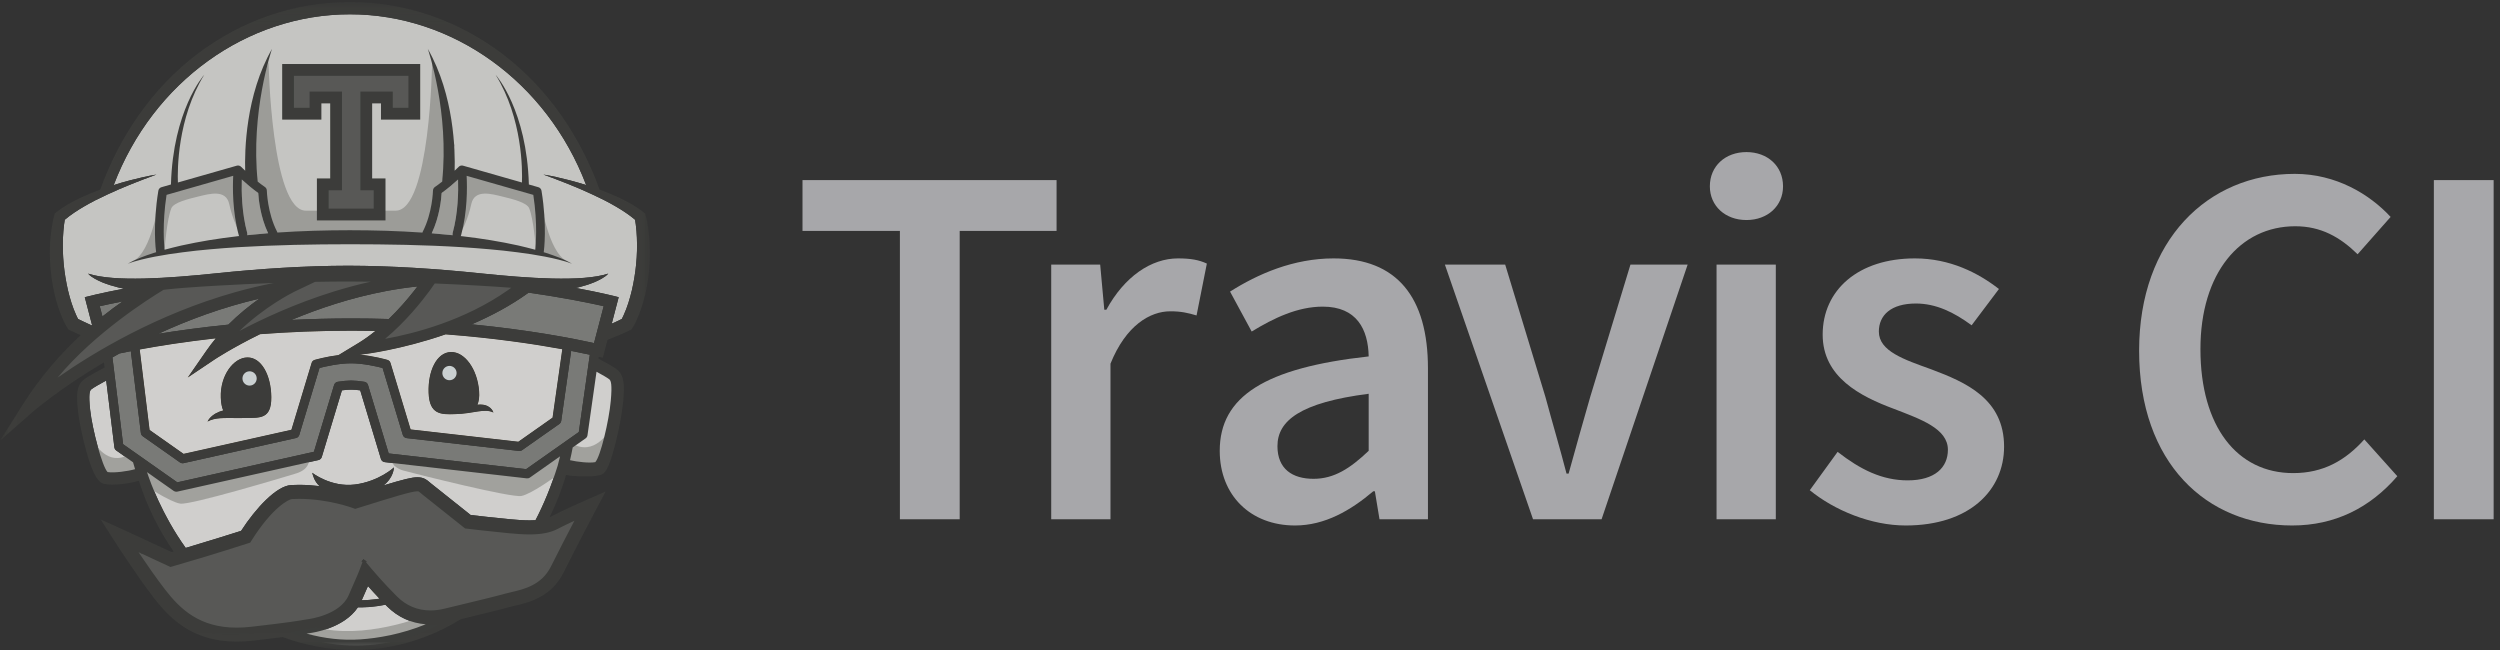 <?xml version="1.0" encoding="UTF-8" standalone="no"?>
<svg width="150px" height="39px" viewBox="0 0 150 39" version="1.1" xmlns="http://www.w3.org/2000/svg" xmlns:xlink="http://www.w3.org/1999/xlink">
    <rect x="0" y="0" width="150" height="39" fill="#333333" stroke="none"/>
    <!-- Generator: Sketch 41.2 (35397) - http://www.bohemiancoding.com/sketch -->
    <title>Group</title>
    <desc>Created with Sketch.</desc>
    <defs>
        <polygon id="path-1" points="39 38.988 0.012 38.988 0.012 0.123 19.506 0.123 39 0.123 39 38.988"></polygon>
    </defs>
    <g id="Landing-Pages" stroke="none" stroke-width="1" fill="none" fill-rule="evenodd">
        <g id="Desktop-HD-talent" transform="translate(-374, -595)">
            <g id="Group-4" transform="translate(156, 586)">
                <g id="Group" transform="translate(218, 9)">
                    <g id="TravisCI-Mascot-grey" opacity="0.8">
                        <g>
                            <path d="M38.187,13.858 C38.177,13.727 38.162,13.595 38.146,13.464 C38.135,13.372 38.12,13.275 38.104,13.185 C37.755,12.89 37.357,12.627 36.944,12.387 C36.495,12.124 36.026,11.889 35.548,11.67 C35.072,11.444 34.584,11.24 34.093,11.041 C33.848,10.941 33.6,10.844 33.352,10.752 C33.105,10.655 32.855,10.564 32.604,10.473 C33.13,10.56 33.651,10.68 34.167,10.814 C34.503,10.901 34.838,10.999 35.17,11.103 C32.808,4.899 27.161,0.859 20.996,0.859 C14.829,0.859 9.183,4.899 6.822,11.103 C7.154,10.999 7.488,10.901 7.824,10.814 C8.341,10.68 8.862,10.56 9.387,10.473 C9.136,10.564 8.887,10.655 8.638,10.752 C8.391,10.844 8.144,10.941 7.898,11.041 C7.406,11.24 6.92,11.444 6.443,11.67 C5.965,11.889 5.496,12.124 5.048,12.387 C4.634,12.626 4.237,12.89 3.886,13.185 C3.871,13.275 3.857,13.372 3.845,13.464 C3.829,13.595 3.815,13.727 3.804,13.858 C3.781,14.123 3.772,14.388 3.77,14.654 C3.764,15.186 3.8,15.717 3.867,16.243 C3.939,16.771 4.036,17.295 4.178,17.802 C4.248,18.055 4.328,18.306 4.42,18.548 C4.466,18.669 4.516,18.788 4.569,18.904 C4.595,18.961 4.622,19.018 4.649,19.073 L4.683,19.137 C4.722,19.157 4.762,19.177 4.801,19.196 L5.036,19.309 C5.167,19.369 5.348,19.455 5.498,19.523 C5.506,19.515 5.515,19.508 5.522,19.5 L5.086,17.832 C5.178,17.806 6.006,17.592 7.432,17.319 C7.317,17.297 7.201,17.272 7.087,17.244 C6.762,17.163 6.441,17.064 6.131,16.938 C5.977,16.872 5.826,16.801 5.681,16.719 C5.536,16.636 5.394,16.541 5.284,16.416 C6.851,16.93 10.089,16.697 12.967,16.398 C15.599,16.125 18.237,15.949 20.89,15.943 C23.542,15.949 26.181,16.125 28.812,16.398 C31.692,16.697 34.93,16.93 36.496,16.416 C36.386,16.541 36.244,16.636 36.1,16.719 C35.955,16.801 35.803,16.872 35.65,16.938 C35.339,17.064 35.019,17.163 34.694,17.244 C34.646,17.256 34.598,17.266 34.549,17.277 C36.113,17.568 37.024,17.805 37.121,17.832 L36.704,19.421 C36.788,19.383 36.873,19.346 36.956,19.309 L37.19,19.196 C37.229,19.177 37.269,19.157 37.308,19.137 L37.341,19.073 C37.369,19.018 37.397,18.961 37.422,18.903 C37.475,18.788 37.525,18.668 37.571,18.548 C37.664,18.305 37.743,18.055 37.813,17.801 C37.956,17.295 38.052,16.771 38.124,16.243 C38.192,15.717 38.227,15.185 38.222,14.654 C38.22,14.388 38.21,14.123 38.187,13.858" id="Fill-1" fill="#EAEAE6"></path>
                            <path d="M22.773,35.921 C22.566,35.952 22.359,35.979 22.152,35.994 C22.019,36.001 21.878,36.014 21.751,36.014 L21.703,36.015 C21.864,35.655 21.985,35.376 22.078,35.165 C22.265,35.377 22.504,35.639 22.773,35.921" id="Fill-2" fill="#F7F6F4"></path>
                            <path d="M23.225,36.383 C23.869,37.024 24.667,37.391 25.546,37.456 C24.07,38.059 22.679,38.291 21.608,38.364 C20.539,38.436 19.456,38.309 18.395,38.017 C18.484,38.001 18.549,37.989 18.628,37.98 C18.715,37.969 20.618,37.72 21.476,36.438 L21.556,36.44 L21.767,36.438 C21.909,36.438 22.039,36.426 22.175,36.421 C22.499,36.392 22.815,36.346 23.126,36.283 C23.159,36.316 23.191,36.349 23.225,36.383" id="Fill-3" fill="#F7F6F4"></path>
                            <path d="M25.05,17.187 C24.989,17.268 24.92,17.357 24.846,17.45 C24.469,17.929 23.946,18.542 23.326,19.141 C22.606,19.119 21.865,19.106 21.103,19.106 C19.843,19.106 18.635,19.14 17.488,19.196 C19.108,18.52 21.056,17.86 23.164,17.463 C23.78,17.346 24.41,17.252 25.05,17.187" id="Fill-4" fill="#8B8C88"></path>
                            <path d="M15.565,17.916 C14.987,18.325 14.333,18.846 13.7,19.478 C12.077,19.642 10.662,19.839 9.494,20.029 C11.289,19.2 13.338,18.436 15.565,17.916" id="Fill-5" fill="#8B8C88"></path>
                            <path d="M35.389,21.283 L34.729,25.923 L31.567,28.149 L23.322,27.207 L22.081,23.099 C22.052,22.999 21.968,22.925 21.865,22.908 C21.559,22.859 21.289,22.833 21.064,22.833 C20.838,22.833 20.568,22.859 20.261,22.908 C20.16,22.925 20.076,22.999 20.046,23.099 L18.835,27.106 L10.636,28.94 L7.387,26.653 L6.747,21.445 C6.886,21.366 7.028,21.287 7.171,21.208 C7.372,21.165 7.598,21.119 7.849,21.07 L8.452,25.984 C8.461,26.061 8.503,26.129 8.566,26.174 L10.801,27.748 C10.847,27.779 10.902,27.796 10.956,27.796 C10.976,27.796 10.995,27.794 11.016,27.789 L17.757,26.282 C17.78,26.277 17.803,26.268 17.824,26.258 C17.887,26.224 17.936,26.166 17.957,26.096 L19.171,22.078 C19.497,21.994 20.331,21.798 21.064,21.798 C21.795,21.798 22.63,21.994 22.955,22.078 L24.169,26.096 C24.201,26.2 24.291,26.274 24.399,26.287 L31.14,27.057 C31.205,27.064 31.272,27.047 31.325,27.009 L33.562,25.436 C33.622,25.393 33.663,25.326 33.674,25.251 L34.271,21.053 C34.719,21.14 35.094,21.219 35.389,21.283" id="Fill-6" fill="#8B8C88"></path>
                            <path d="M36.221,18.372 L35.641,20.585 C34.454,20.322 31.847,19.806 28.299,19.459 C29.458,18.962 30.639,18.339 31.717,17.56 C33.829,17.859 35.379,18.181 36.221,18.372" id="Fill-7" fill="#8B8C88"></path>
                            <path d="M22.522,19.856 C22.197,20.121 21.855,20.368 21.499,20.584 L20.31,21.305 C19.564,21.396 18.917,21.582 18.88,21.593 C18.858,21.599 18.837,21.608 18.818,21.62 C18.761,21.654 18.717,21.709 18.696,21.776 L17.485,25.785 L11.014,27.232 L8.976,25.797 L8.383,20.969 C9.54,20.756 11.088,20.508 12.948,20.299 C12.748,20.539 12.555,20.791 12.371,21.055 L11.264,22.652 L12.876,21.572 C12.9,21.555 13.927,20.876 15.606,20.051 C17.279,19.924 19.126,19.843 21.103,19.843 C21.584,19.843 22.057,19.848 22.522,19.856 L22.522,19.856 Z M12.449,25.295 C12.909,25.045 13.428,25.082 14.241,25.083 C14.328,25.085 14.418,25.084 14.512,25.082 C14.592,25.081 14.672,25.08 14.757,25.078 C15.595,25.07 16.292,25.15 16.28,23.827 C16.267,22.505 15.682,21.437 14.846,21.445 C14.008,21.453 13.197,22.536 13.247,23.857 C13.261,24.201 13.311,24.449 13.392,24.629 C12.662,24.812 12.46,25.266 12.449,25.295 L12.449,25.295 Z" id="Fill-8" fill="#E0C69C"></path>
                            <path d="M33.738,20.954 L33.154,25.058 L31.099,26.504 L24.637,25.766 L23.431,21.776 C23.404,21.687 23.335,21.619 23.247,21.592 C23.207,21.581 22.407,21.351 21.558,21.278 L21.713,21.267 C21.847,21.258 24.076,20.983 26.738,20.061 C29.685,20.288 32.092,20.652 33.738,20.954 L33.738,20.954 Z M29.608,24.753 C29.6,24.721 29.424,24.19 28.644,24.283 C28.734,24.086 28.774,23.821 28.746,23.458 C28.643,22.139 27.879,21.09 27.042,21.12 C26.205,21.149 25.669,22.243 25.715,23.565 C25.761,24.886 26.464,24.877 27.301,24.847 C28.426,24.826 29.044,24.479 29.608,24.753 L29.608,24.753 Z" id="Fill-9" fill="#E0C69C"></path>
                            <path d="M22.522,19.856 C22.197,20.121 21.855,20.368 21.499,20.584 L20.31,21.305 C19.564,21.396 18.917,21.582 18.88,21.593 C18.858,21.599 18.837,21.608 18.818,21.62 C18.761,21.654 18.717,21.709 18.696,21.776 L17.485,25.785 L11.014,27.232 L8.976,25.797 L8.383,20.969 C9.54,20.756 11.088,20.508 12.948,20.299 C12.748,20.539 12.555,20.791 12.371,21.055 L11.264,22.652 L12.876,21.572 C12.9,21.555 13.927,20.876 15.606,20.051 C17.279,19.924 19.126,19.843 21.103,19.843 C21.584,19.843 22.057,19.848 22.522,19.856 L22.522,19.856 Z M12.449,25.295 C12.909,25.045 13.428,25.082 14.241,25.083 C14.328,25.085 14.418,25.084 14.512,25.082 C14.592,25.081 14.672,25.08 14.757,25.078 C15.595,25.07 16.292,25.15 16.28,23.827 C16.267,22.505 15.682,21.437 14.846,21.445 C14.008,21.453 13.197,22.536 13.247,23.857 C13.261,24.201 13.311,24.449 13.392,24.629 C12.662,24.812 12.46,25.266 12.449,25.295 L12.449,25.295 Z" id="Fill-10" fill="#F7F6F4"></path>
                            <path d="M33.738,20.954 L33.154,25.058 L31.099,26.504 L24.637,25.766 L23.431,21.776 C23.404,21.687 23.335,21.619 23.247,21.592 C23.207,21.581 22.407,21.351 21.558,21.278 L21.713,21.267 C21.847,21.258 24.076,20.983 26.738,20.061 C29.685,20.288 32.092,20.652 33.738,20.954 L33.738,20.954 Z M29.608,24.753 C29.6,24.721 29.424,24.19 28.644,24.283 C28.734,24.086 28.774,23.821 28.746,23.458 C28.643,22.139 27.879,21.09 27.042,21.12 C26.205,21.149 25.669,22.243 25.715,23.565 C25.761,24.886 26.464,24.877 27.301,24.847 C28.426,24.826 29.044,24.479 29.608,24.753 L29.608,24.753 Z" id="Fill-11" fill="#F7F6F4"></path>
                            <path d="M7.983,27.738 C8.021,27.876 8.062,28.014 8.104,28.15 C7.687,28.273 6.838,28.391 6.454,28.323 C6.135,28.001 5.541,25.782 5.411,24.604 C5.305,23.649 5.38,23.443 5.476,23.363 C5.588,23.268 6.008,23.028 6.372,22.832 L6.863,26.84 C6.872,26.917 6.913,26.985 6.977,27.029 L7.983,27.738" id="Fill-12" fill="#F7F6F4"></path>
                            <path d="M23.663,27.794 L23.633,28.05 C23.633,28.05 22.74,28.882 21.302,29.069 C19.864,29.255 18.733,28.367 18.733,28.367 C18.781,28.521 18.848,28.87 19.173,29.167 C18.79,29.121 18.376,29.09 17.942,29.09 C17.786,29.09 17.627,29.095 17.474,29.102 C16.589,29.149 15.344,30.494 14.468,31.849 C14.039,31.985 12.696,32.414 11.142,32.875 C9.691,30.855 8.978,28.791 8.905,28.577 L8.906,28.576 C8.877,28.494 8.848,28.411 8.82,28.327 L9.193,28.59 L9.193,28.591 L10.115,29.239 L10.423,29.455 C10.469,29.488 10.523,29.504 10.578,29.504 C10.598,29.504 10.618,29.502 10.637,29.498 L19.107,27.603 C19.202,27.582 19.279,27.51 19.307,27.417 L20.515,23.421 C20.723,23.393 20.906,23.378 21.064,23.378 C21.22,23.378 21.404,23.393 21.612,23.421 L22.855,27.536 C22.887,27.64 22.977,27.716 23.084,27.727 L23.663,27.794" id="Fill-13" fill="#F7F6F4"></path>
                            <path d="M33.331,27.573 L33.604,27.38 C33.559,27.571 33.51,27.76 33.458,27.948 C33.078,29.172 32.63,30.255 32.131,31.212 C32.021,31.22 31.905,31.224 31.78,31.224 C31.396,31.224 31.003,31.191 30.568,31.151 C29.814,31.082 28.617,30.944 28.239,30.9 C27.913,30.639 26.799,29.749 25.872,29.015 C25.835,28.986 25.804,28.958 25.773,28.933 C25.61,28.794 25.424,28.637 25.048,28.637 C24.707,28.637 24.208,28.762 23.003,29.128 C23.629,28.658 23.633,28.05 23.633,28.05 L23.663,27.794 L31.609,28.702 C31.673,28.709 31.741,28.692 31.795,28.654 L32.593,28.092 L33.331,27.573" id="Fill-14" fill="#F7F6F4"></path>
                            <path d="M27.483,10.772 C27.507,11.482 27.489,12.77 27.16,13.975 C27.147,14.022 27.149,14.069 27.16,14.113 C26.741,14.069 26.322,14.031 25.903,13.997 C26.373,13.007 26.476,11.952 26.498,11.58 C26.859,11.322 27.219,11.013 27.483,10.772" id="Fill-15" fill="#B6B6B2"></path>
                            <path d="M15.494,11.58 C15.516,11.952 15.618,13.004 16.088,13.994 C15.669,14.028 15.25,14.067 14.832,14.111 C14.843,14.068 14.845,14.021 14.832,13.975 C14.503,12.772 14.486,11.483 14.509,10.772 C14.773,11.013 15.131,11.322 15.494,11.58" id="Fill-16" fill="#B6B6B2"></path>
                            <path d="M26.978,22.817 C27.213,22.811 27.402,22.616 27.398,22.379 C27.394,22.141 27.199,21.951 26.962,21.957 C26.725,21.961 26.538,22.157 26.542,22.395 C26.546,22.631 26.741,22.821 26.978,22.817 L26.978,22.817 Z M29.608,24.753 C29.044,24.479 28.426,24.827 27.301,24.848 C26.464,24.877 25.762,24.886 25.716,23.565 C25.669,22.243 26.206,21.15 27.043,21.12 C27.88,21.09 28.643,22.139 28.746,23.458 C28.774,23.821 28.734,24.087 28.644,24.283 C29.424,24.19 29.6,24.721 29.608,24.753 L29.608,24.753 Z" id="Fill-17" fill="#3E3F3C"></path>
                            <path d="M26.961,21.954 C27.197,21.95 27.392,22.139 27.397,22.376 C27.401,22.614 27.213,22.81 26.977,22.814 C26.74,22.819 26.545,22.63 26.541,22.392 C26.537,22.155 26.725,21.959 26.961,21.954" id="Fill-18" fill="#F0F8F9"></path>
                            <path d="M14.986,23.136 C15.222,23.13 15.408,22.931 15.402,22.694 C15.395,22.457 15.199,22.269 14.963,22.276 C14.726,22.282 14.539,22.48 14.546,22.717 C14.552,22.955 14.749,23.142 14.986,23.136 L14.986,23.136 Z M16.279,23.827 C16.292,25.15 15.595,25.07 14.757,25.078 C14.672,25.08 14.592,25.081 14.512,25.082 C14.418,25.084 14.328,25.085 14.241,25.083 C13.428,25.082 12.908,25.045 12.449,25.295 C12.46,25.266 12.661,24.812 13.392,24.628 C13.311,24.449 13.26,24.201 13.247,23.857 C13.197,22.536 14.007,21.452 14.845,21.445 C15.682,21.437 16.267,22.505 16.279,23.827 L16.279,23.827 Z" id="Fill-19" fill="#3E3F3C"></path>
                            <path d="M14.964,22.277 C15.2,22.271 15.397,22.458 15.403,22.696 C15.409,22.933 15.222,23.131 14.986,23.137 C14.75,23.143 14.553,22.956 14.547,22.718 C14.541,22.48 14.728,22.283 14.964,22.277" id="Fill-20" fill="#F0F8F9"></path>
                            <path d="M9.885,14.852 C9.885,14.852 10.015,13.148 10.281,12.495 C10.417,12.159 11.255,11.945 11.894,11.792 C12.534,11.639 13.553,11.333 13.752,12.235 C13.95,13.138 14.269,13.796 14.482,14.087 L14.208,10.369 L9.809,11.44 L9.519,14.729 L9.656,14.99 L9.885,14.852" id="Fill-21" fill="#B6B6B2"></path>
                            <path d="M32.147,14.852 C32.147,14.852 32.017,13.148 31.751,12.495 C31.614,12.159 30.777,11.945 30.137,11.792 C29.498,11.639 28.478,11.333 28.28,12.235 C28.082,13.138 27.762,13.796 27.549,14.087 L27.823,10.369 L32.223,11.44 L32.512,14.729 L32.375,14.99 L32.147,14.852" id="Fill-22" fill="#B6B6B2"></path>
                            <path d="M25.928,3.725 C25.928,3.725 25.812,12.64 23.739,12.64 L21.253,12.64 L20.839,12.64 L18.352,12.64 C16.28,12.64 16.113,3.729 16.113,3.729 L15.095,6.754 L15.112,10.905 L15.834,11.483 L16.163,13.266 L16.623,14.306 L25.492,14.322 L25.902,13.579 L26.247,12.325 L26.297,11.533 L27.276,8.722 L25.928,3.725" id="Fill-23" fill="#B6B6B2"></path>
                            <path d="M32.454,12.037 C32.454,12.037 32.88,15.113 34.009,15.667 C35.137,16.222 34.009,15.667 34.009,15.667 L32.428,15.188 L32.454,12.037" id="Fill-24" fill="#B6B6B2"></path>
                            <path d="M9.537,12.037 C9.537,12.037 9.111,15.113 7.982,15.667 C6.853,16.222 7.982,15.667 7.982,15.667 L9.562,15.188 L9.537,12.037" id="Fill-25" fill="#B6B6B2"></path>
                            <path d="M14.346,14.163 C14.338,14.149 14.332,14.132 14.327,14.115 C13.942,12.707 13.958,11.23 13.993,10.548 L9.993,11.692 C9.723,13.452 9.849,14.746 9.876,14.983 C10.208,14.893 10.541,14.81 10.877,14.732 C11.43,14.609 11.987,14.506 12.545,14.411 C13.105,14.317 13.666,14.246 14.227,14.177 C14.267,14.172 14.306,14.169 14.346,14.163 L14.346,14.163 Z M16.088,13.994 C15.618,13.004 15.516,11.952 15.494,11.58 C15.131,11.322 14.773,11.013 14.509,10.772 C14.486,11.483 14.503,12.772 14.832,13.975 C14.844,14.022 14.843,14.068 14.832,14.111 C15.25,14.067 15.669,14.028 16.088,13.994 L16.088,13.994 Z M27.16,13.975 C27.489,12.77 27.507,11.482 27.483,10.772 C27.219,11.013 26.859,11.322 26.498,11.58 C26.476,11.952 26.373,13.006 25.903,13.997 C26.322,14.031 26.741,14.069 27.16,14.113 C27.148,14.069 27.147,14.022 27.16,13.975 L27.16,13.975 Z M32.115,14.984 C32.142,14.748 32.268,13.454 31.999,11.692 L27.998,10.549 C28.034,11.23 28.05,12.707 27.665,14.115 C27.66,14.132 27.654,14.149 27.645,14.166 C27.685,14.17 27.725,14.173 27.764,14.178 C28.888,14.308 30.008,14.489 31.115,14.733 C31.449,14.811 31.783,14.894 32.115,14.984 L32.115,14.984 Z M32.757,15.174 C33.295,15.351 33.835,15.538 34.324,15.826 C34.063,15.722 33.792,15.647 33.52,15.579 C33.249,15.51 32.975,15.451 32.701,15.398 C32.151,15.294 31.599,15.206 31.044,15.138 C30.49,15.066 29.935,15.005 29.377,14.957 C28.82,14.91 28.264,14.863 27.705,14.83 C25.473,14.692 23.235,14.657 20.995,14.655 C18.756,14.656 16.518,14.698 14.286,14.831 C13.728,14.863 13.171,14.911 12.614,14.958 C12.057,15.006 11.501,15.066 10.948,15.139 C10.393,15.207 9.84,15.295 9.291,15.399 C9.016,15.451 8.743,15.511 8.47,15.579 C8.199,15.647 7.928,15.722 7.666,15.826 C8.155,15.538 8.695,15.35 9.234,15.173 C9.279,15.158 9.325,15.146 9.371,15.131 C9.368,15.119 9.365,15.109 9.363,15.096 C9.353,15.034 9.154,13.556 9.501,11.442 C9.518,11.341 9.59,11.259 9.688,11.232 L10.257,11.069 C10.381,6.635 12.198,4.549 12.255,4.485 C10.631,7.111 10.646,10.224 10.674,10.95 L14.209,9.94 C14.212,9.939 14.214,9.939 14.217,9.938 C14.232,9.935 14.247,9.933 14.261,9.932 C14.265,9.932 14.271,9.93 14.276,9.93 C14.294,9.93 14.314,9.932 14.334,9.936 C14.337,9.936 14.34,9.938 14.344,9.939 C14.359,9.942 14.372,9.947 14.388,9.954 C14.394,9.957 14.398,9.96 14.404,9.963 C14.416,9.97 14.428,9.977 14.439,9.985 C14.442,9.987 14.446,9.988 14.449,9.992 C14.451,9.994 14.453,9.996 14.455,9.998 C14.458,10.001 14.462,10.003 14.465,10.007 C14.468,10.01 14.562,10.103 14.711,10.243 C14.676,9.073 14.731,5.715 16.322,2.931 C16.289,3.029 15.027,6.739 15.462,10.897 C15.603,11.011 15.751,11.122 15.896,11.22 C15.966,11.269 16.009,11.349 16.01,11.434 C16.011,11.448 16.042,12.773 16.624,13.9 C16.632,13.917 16.639,13.935 16.644,13.953 C18.093,13.854 19.545,13.814 20.995,13.813 C22.445,13.814 23.896,13.856 25.345,13.956 C25.35,13.937 25.356,13.918 25.366,13.9 C25.948,12.773 25.979,11.448 25.979,11.434 C25.981,11.348 26.024,11.269 26.094,11.22 C26.238,11.122 26.385,11.011 26.528,10.897 C26.963,6.739 25.701,3.029 25.667,2.931 C27.257,5.715 27.314,9.073 27.279,10.243 C27.427,10.103 27.522,10.01 27.524,10.007 C27.528,10.003 27.532,10.001 27.535,9.998 C27.537,9.996 27.538,9.994 27.541,9.992 C27.544,9.989 27.548,9.987 27.551,9.985 C27.562,9.977 27.574,9.97 27.585,9.962 C27.591,9.96 27.596,9.957 27.601,9.954 C27.617,9.947 27.631,9.942 27.647,9.938 C27.65,9.938 27.654,9.936 27.657,9.936 C27.675,9.932 27.696,9.93 27.714,9.93 C27.72,9.93 27.724,9.932 27.728,9.932 C27.743,9.933 27.758,9.935 27.773,9.938 C27.775,9.939 27.779,9.939 27.781,9.94 L31.316,10.95 C31.345,10.224 31.36,7.11 29.736,4.485 C29.792,4.549 31.61,6.635 31.732,11.069 L32.302,11.232 C32.399,11.259 32.473,11.341 32.49,11.442 C32.836,13.556 32.636,15.034 32.628,15.096 C32.626,15.109 32.623,15.121 32.62,15.132 C32.666,15.146 32.711,15.159 32.757,15.174 L32.757,15.174 Z" id="Fill-26" fill="#3E3F3C"></path>
                            <polyline id="Fill-27" fill="#3E3F3C" points="25.213 3.841 25.213 7.177 22.859 7.177 22.859 6.203 22.329 6.203 22.329 10.706 23.13 10.706 23.13 13.225 19.014 13.225 19.014 10.706 19.812 10.706 19.812 6.203 19.283 6.203 19.283 7.177 16.931 7.177 16.931 3.841 25.213 3.841"></polyline>
                            <path d="M9.219,17.089 C9.219,17.089 3.151,21.382 2.914,23.017 L3.369,22.923 C3.369,22.923 10.636,18.082 16.396,17.492 L16.526,16.757 L9.219,17.089" id="Fill-28" fill="#61625F"></path>
                            <path d="M18.745,16.476 L13.965,19.883 L14.223,20.091 C14.418,19.933 22.713,17.387 22.713,17.387 L24.462,16.285 C23.289,16.432 18.745,16.476 18.745,16.476" id="Fill-29" fill="#61625F"></path>
                            <path d="M22.899,20.597 C26.293,20.597 31.38,17.256 31.38,17.256 L29.736,16.941 C29.654,17.023 27.084,16.851 27.084,16.851 L25.863,16.51 L22.948,19.849 L22.71,20.428 C22.92,20.343 22.899,20.597 22.899,20.597" id="Fill-30" fill="#61625F"></path>
                            <path d="M21.727,33.707 L21.696,33.678 C21.733,33.638 21.771,33.595 21.81,33.554 C21.81,33.555 21.81,33.555 21.811,33.555 L21.814,33.558 C21.874,33.602 21.933,33.647 21.993,33.692 L21.962,33.735 L21.981,33.758 C21.865,33.67 21.795,33.617 21.795,33.617 C21.795,33.617 21.771,33.65 21.727,33.707 L21.727,33.707 Z M8.571,33.251 C8.547,33.24 8.524,33.229 8.5,33.218 C8.334,33.074 8.197,32.955 8.108,32.878 L8.571,33.251 L8.571,33.251 Z M33.974,31.251 L32.925,31.547 L28.081,31.442 L25.05,29.074 L21.388,29.995 L17.151,29.626 L14.779,32.232 L10.327,33.568 L8.105,32.876 C8.034,32.814 7.993,32.779 7.993,32.779 L8.99,35.234 C8.99,35.234 11.25,37.669 12.512,37.955 C13.774,38.241 16.054,37.934 17.765,37.668 C19.474,37.402 20.838,36.789 21.388,35.786 C21.938,34.783 22.019,34.497 22.019,34.497 C22.019,34.497 23.648,36.809 25.053,37.075 C26.457,37.341 30.631,35.909 30.631,35.909 C30.631,35.909 33.176,35.213 33.623,34.334 C34.071,33.454 35.252,30.569 35.252,30.569 L33.974,31.251 L33.974,31.251 Z" id="Fill-31" fill="#61625F"></path>
                            <path d="M5.985,18.372 C6.328,18.294 6.792,18.195 7.36,18.084 C7.011,18.324 6.598,18.624 6.147,18.985 L5.985,18.372" id="Fill-32" fill="#8B8C88"></path>
                            <path d="M18.546,27.517 C18.546,27.517 18.642,28.137 17.779,28.403 C16.915,28.668 11.445,30.307 10.821,30.218 C10.197,30.13 8.613,29.067 8.613,29.067 L8.229,27.694 L10.573,29.162 L18.546,27.517" id="Fill-33" fill="#BDBDB8"></path>
                            <path d="M23.447,27.397 C23.447,27.397 23.378,28.02 24.253,28.248 C25.127,28.476 30.663,29.874 31.282,29.758 C31.902,29.642 33.438,28.512 33.438,28.512 L33.762,27.123 L31.608,28.414 L23.447,27.397" id="Fill-34" fill="#BDBDB8"></path>
                            <path d="M5.54,26.376 C5.54,26.376 6.298,27.899 7.523,27.372 L8.397,27.694 L8.31,28.339 L6.473,28.573 L5.978,28.28 L5.54,26.376" id="Fill-35" fill="#BDBDB8"></path>
                            <path d="M34.035,27.113 C33.992,27.262 33.949,27.756 33.903,27.903 C34.354,28.036 35.459,28.006 35.875,27.933 C36.22,27.584 36.863,25.183 37.003,23.908 C37.118,22.875 36.852,22.464 36.747,22.378 C36.626,22.275 36.172,22.015 35.778,21.804 L35.144,26.038 C35.134,26.122 35.09,26.195 35.021,26.243 L34.035,27.113" id="Fill-36" fill="#F7F6F4"></path>
                            <g id="Group-41">
                                <mask id="mask-2" fill="white">
                                    <use xlink:href="#path-1"></use>
                                </mask>
                                <g id="Clip-38"></g>
                                <path d="M36.678,25.638 C36.678,25.638 35.857,27.287 34.532,26.716 L33.586,27.065 L33.68,27.763 L35.668,28.017 L36.205,27.7 L36.678,25.638" id="Fill-37" fill="#BDBDB8" mask="url(#mask-2)"></path>
                                <path d="M17.409,37.928 C17.409,37.928 21.9,40.204 26.985,37.107 L25.352,36.996 C25.352,36.996 21.789,38.413 18.968,37.63 L17.409,37.928" id="Fill-39" fill="#BDBDB8" mask="url(#mask-2)"></path>
                                <path d="M7.36,18.084 C6.792,18.195 6.328,18.294 5.985,18.372 L6.147,18.985 C6.598,18.624 7.011,18.324 7.36,18.084 L7.36,18.084 Z M8.104,28.15 C8.062,28.014 8.022,27.876 7.983,27.738 L6.977,27.03 C6.913,26.985 6.872,26.917 6.862,26.84 L6.372,22.832 C6.008,23.028 5.588,23.268 5.476,23.363 C5.379,23.443 5.306,23.649 5.411,24.604 C5.541,25.782 6.135,28.001 6.454,28.323 C6.837,28.391 7.687,28.273 8.104,28.15 L8.104,28.15 Z M14.12,17.528 C14.866,17.318 15.635,17.135 16.423,16.98 C15.293,17.022 14.161,17.075 13.032,17.139 C12.375,17.175 11.722,17.22 11.069,17.269 C10.742,17.295 10.417,17.321 10.093,17.357 C10,17.366 9.909,17.376 9.816,17.388 C8.964,17.9 5.697,19.962 3.453,22.658 C5.633,21.135 9.431,18.847 14.12,17.528 L14.12,17.528 Z M13.699,19.478 C14.333,18.846 14.987,18.325 15.565,17.917 C13.339,18.436 11.29,19.199 9.495,20.029 C10.662,19.839 12.077,19.641 13.699,19.478 L13.699,19.478 Z M22.243,16.902 C21.792,16.895 21.341,16.891 20.891,16.89 L20.89,16.89 C20.229,16.891 19.566,16.898 18.903,16.911 L17.68,17.494 C17.679,17.495 17.672,17.498 17.663,17.503 C17.48,17.593 15.874,18.407 14.364,19.859 C15.718,19.144 17.708,18.209 20.049,17.485 C20.75,17.269 21.485,17.069 22.243,16.902 L22.243,16.902 Z M21.499,20.584 C21.855,20.368 22.197,20.12 22.522,19.857 C22.057,19.849 21.584,19.843 21.103,19.843 C19.126,19.843 17.28,19.924 15.606,20.051 C13.927,20.875 12.9,21.554 12.876,21.571 L11.264,22.652 L12.372,21.055 C12.554,20.79 12.748,20.538 12.948,20.299 C11.088,20.508 9.54,20.755 8.383,20.97 L8.975,25.797 L11.014,27.232 L17.485,25.786 L18.696,21.775 C18.716,21.709 18.761,21.654 18.818,21.62 C18.837,21.608 18.857,21.599 18.88,21.592 C18.917,21.582 19.564,21.397 20.31,21.305 L21.499,20.584 L21.499,20.584 Z M22.153,35.994 C22.359,35.978 22.565,35.952 22.773,35.92 C22.504,35.639 22.266,35.377 22.078,35.164 C21.986,35.377 21.864,35.655 21.703,36.015 L21.751,36.015 C21.879,36.015 22.019,36.001 22.153,35.994 L22.153,35.994 Z M25.546,37.457 C24.668,37.392 23.869,37.025 23.224,36.383 C23.191,36.349 23.159,36.316 23.127,36.283 C22.815,36.346 22.499,36.392 22.175,36.421 C22.039,36.426 21.909,36.438 21.767,36.438 L21.556,36.44 L21.475,36.438 C20.618,37.719 18.714,37.969 18.627,37.98 C18.549,37.989 18.484,38.001 18.395,38.017 C19.456,38.309 20.539,38.436 21.608,38.364 C22.678,38.292 24.07,38.058 25.546,37.457 L25.546,37.457 Z M24.846,17.45 C24.92,17.358 24.988,17.269 25.05,17.187 C24.41,17.252 23.78,17.346 23.164,17.463 C21.055,17.86 19.108,18.52 17.488,19.195 C18.636,19.139 19.843,19.106 21.103,19.106 C21.865,19.106 22.606,19.119 23.327,19.141 C23.947,18.542 24.47,17.929 24.846,17.45 L24.846,17.45 Z M30.672,17.269 C30.67,17.267 30.668,17.266 30.666,17.266 C30.028,17.219 29.39,17.175 28.75,17.139 C27.862,17.088 26.973,17.045 26.085,17.008 C26.033,17.085 25.928,17.237 25.778,17.444 C25.294,18.101 24.335,19.308 23.106,20.33 C24.846,20.017 27.865,19.241 30.477,17.409 C30.543,17.363 30.607,17.314 30.672,17.269 L30.672,17.269 Z M33.604,27.38 L33.33,27.572 L32.593,28.092 L31.794,28.654 C31.74,28.692 31.673,28.709 31.608,28.702 L23.663,27.794 L23.084,27.728 C22.977,27.715 22.888,27.64 22.856,27.536 L21.613,23.421 C21.405,23.393 21.22,23.378 21.065,23.378 C20.907,23.378 20.723,23.392 20.515,23.421 L19.308,27.417 C19.28,27.511 19.203,27.582 19.108,27.603 L10.638,29.498 C10.618,29.502 10.598,29.504 10.579,29.504 C10.524,29.504 10.47,29.488 10.423,29.455 L10.115,29.239 L9.194,28.591 L9.194,28.589 L8.821,28.328 C8.848,28.412 8.878,28.494 8.907,28.576 L8.906,28.577 C8.978,28.791 9.692,30.855 11.142,32.875 C12.696,32.414 14.04,31.986 14.468,31.849 C15.344,30.493 16.589,29.149 17.475,29.103 C17.627,29.095 17.786,29.091 17.943,29.091 C18.376,29.091 18.79,29.122 19.174,29.168 C18.848,28.87 18.781,28.521 18.734,28.367 C18.734,28.367 19.863,29.255 21.302,29.07 C22.741,28.883 23.634,28.05 23.634,28.05 C23.634,28.05 23.63,28.658 23.003,29.128 C24.208,28.762 24.707,28.636 25.048,28.636 C25.425,28.636 25.611,28.794 25.773,28.934 C25.805,28.959 25.836,28.986 25.872,29.016 C26.799,29.749 27.913,30.639 28.24,30.9 C28.617,30.944 29.814,31.081 30.568,31.151 C31.003,31.191 31.396,31.224 31.781,31.224 C31.905,31.224 32.021,31.219 32.131,31.212 C32.63,30.256 33.078,29.172 33.459,27.948 C33.51,27.76 33.559,27.57 33.604,27.38 L33.604,27.38 Z M33.154,25.058 L33.738,20.953 C32.092,20.652 29.686,20.288 26.738,20.061 C24.077,20.983 21.848,21.258 21.714,21.267 L21.558,21.278 C22.407,21.351 23.207,21.581 23.247,21.592 C23.335,21.619 23.404,21.687 23.431,21.775 L24.637,25.767 L31.099,26.504 L33.154,25.058 L33.154,25.058 Z M34.728,25.923 L35.388,21.283 C35.095,21.219 34.719,21.14 34.271,21.054 L33.674,25.252 C33.663,25.326 33.622,25.394 33.562,25.437 L31.325,27.009 C31.272,27.047 31.205,27.064 31.14,27.057 L24.399,26.287 C24.291,26.274 24.201,26.199 24.169,26.096 L22.955,22.079 C22.63,21.994 21.795,21.798 21.064,21.798 C20.331,21.798 19.496,21.994 19.171,22.079 L17.957,26.096 C17.936,26.166 17.887,26.224 17.824,26.257 C17.804,26.268 17.78,26.276 17.757,26.282 L11.016,27.789 C10.994,27.793 10.976,27.796 10.956,27.796 C10.901,27.796 10.847,27.779 10.801,27.747 L8.565,26.173 C8.503,26.129 8.461,26.06 8.451,25.983 L7.849,21.07 C7.598,21.119 7.372,21.165 7.17,21.208 C7.027,21.287 6.885,21.366 6.746,21.445 L7.386,26.652 L10.636,28.94 L18.835,27.107 L20.045,23.099 C20.076,22.999 20.159,22.925 20.261,22.908 C20.568,22.859 20.837,22.833 21.064,22.833 C21.289,22.833 21.559,22.859 21.865,22.908 C21.968,22.925 22.051,22.999 22.081,23.099 L23.322,27.206 L31.567,28.149 L34.728,25.923 L34.728,25.923 Z M35.641,20.585 L36.221,18.372 C35.379,18.181 33.829,17.86 31.717,17.559 C30.638,18.339 29.458,18.962 28.298,19.459 C31.847,19.806 34.455,20.322 35.641,20.585 L35.641,20.585 Z M36.647,24.044 C36.736,23.054 36.658,22.84 36.558,22.759 C36.458,22.675 36.12,22.482 35.791,22.303 L35.249,26.117 C35.239,26.191 35.197,26.259 35.136,26.302 L34.361,26.847 C34.299,27.159 34.277,27.306 34.201,27.612 C34.644,27.715 35.371,27.796 35.717,27.728 C36.032,27.386 36.539,25.257 36.647,24.044 L36.647,24.044 Z M38.986,14.63 C39.015,15.202 38.999,15.774 38.936,16.342 C38.876,16.909 38.769,17.471 38.62,18.028 C38.542,18.306 38.452,18.579 38.346,18.851 C38.293,18.987 38.235,19.122 38.173,19.257 C38.141,19.324 38.108,19.39 38.071,19.458 L38.015,19.558 C37.995,19.595 37.979,19.622 37.948,19.671 L37.89,19.76 L37.8,19.807 C37.704,19.856 37.626,19.894 37.539,19.935 L37.286,20.049 C37.116,20.122 36.945,20.191 36.775,20.258 C36.656,20.305 36.55,20.348 36.451,20.39 L36.169,21.465 C36.162,21.464 36.077,21.442 35.919,21.404 L35.904,21.516 C36.214,21.679 36.825,22.011 37.033,22.183 C37.452,22.531 37.482,23.082 37.389,24.112 C37.341,24.64 37.167,25.669 36.924,26.614 C36.506,28.24 36.284,28.431 35.998,28.505 C35.852,28.543 35.628,28.58 35.411,28.58 C34.969,28.58 34.367,28.592 33.962,28.494 C33.858,28.864 33.562,29.829 32.974,31.034 C33.004,31.02 33.033,31.008 33.059,30.994 C33.784,30.611 35.177,30.001 35.236,29.975 L36.336,29.494 L35.772,30.559 C35.759,30.582 34.551,32.867 33.811,34.358 C33.076,35.835 31.698,36.157 30.873,36.347 C30.749,36.377 30.631,36.404 30.535,36.431 C29.943,36.598 28.745,36.885 27.688,37.141 C27.676,37.144 27.663,37.147 27.65,37.149 C27,37.553 26.29,37.913 25.514,38.209 C22.673,39.291 19.679,39.23 16.964,38.227 C16.523,38.284 15.944,38.354 15.172,38.442 C14.836,38.48 14.51,38.499 14.2,38.499 C11.613,38.499 10.242,37.179 9.242,35.887 C8.171,34.503 6.86,32.448 6.805,32.362 L6.045,31.171 L7.329,31.751 C7.944,32.03 9.771,32.88 10.294,33.123 C10.336,33.111 10.378,33.099 10.419,33.087 C9.55,31.841 8.837,30.421 8.334,28.847 C7.906,28.977 7.246,29.077 6.734,29.077 C6.546,29.077 6.378,29.063 6.249,29.033 C5.962,28.967 5.635,28.689 5.19,27.113 C4.932,26.198 4.739,25.199 4.683,24.685 C4.571,23.682 4.592,23.144 5.007,22.797 C5.257,22.587 6.101,22.142 6.275,22.05 L6.238,21.741 C3.557,23.324 1.95,24.724 1.917,24.752 L0,26.443 L1.366,24.278 C2.447,22.563 3.696,21.176 4.845,20.107 C4.797,20.088 4.753,20.069 4.706,20.05 L4.453,19.935 C4.366,19.894 4.287,19.857 4.192,19.807 L4.102,19.76 L4.044,19.671 C4.012,19.622 3.998,19.595 3.977,19.558 L3.92,19.458 C3.885,19.39 3.85,19.324 3.819,19.257 C3.755,19.122 3.698,18.987 3.646,18.851 C3.539,18.579 3.45,18.306 3.372,18.029 C3.221,17.471 3.115,16.91 3.056,16.342 C2.993,15.774 2.977,15.202 3.005,14.631 C3.021,14.346 3.048,14.061 3.087,13.777 C3.107,13.635 3.129,13.493 3.157,13.352 C3.186,13.208 3.215,13.074 3.258,12.917 L3.288,12.806 L3.367,12.744 C3.814,12.391 4.297,12.124 4.787,11.888 C5.191,11.697 5.603,11.529 6.018,11.375 C7.177,8.143 9.169,5.277 11.788,3.279 C14.496,1.214 17.679,0.123 20.996,0.123 C24.312,0.123 27.496,1.214 30.203,3.279 C32.822,5.277 34.815,8.143 35.973,11.375 C36.389,11.529 36.8,11.696 37.205,11.888 C37.695,12.124 38.178,12.391 38.625,12.744 L38.704,12.807 L38.734,12.917 C38.778,13.074 38.807,13.208 38.835,13.352 C38.863,13.493 38.886,13.635 38.904,13.778 C38.944,14.06 38.972,14.345 38.986,14.63 L38.986,14.63 Z M7.897,11.041 C7.407,11.24 6.919,11.445 6.443,11.67 C5.965,11.889 5.496,12.124 5.047,12.387 C4.634,12.627 4.237,12.889 3.886,13.186 C3.871,13.275 3.857,13.372 3.845,13.465 C3.83,13.596 3.815,13.727 3.805,13.859 C3.781,14.122 3.772,14.388 3.77,14.654 C3.764,15.186 3.801,15.717 3.867,16.244 C3.94,16.771 4.036,17.296 4.178,17.802 C4.249,18.056 4.328,18.306 4.421,18.548 C4.466,18.67 4.517,18.788 4.569,18.904 C4.595,18.962 4.623,19.019 4.65,19.073 L4.683,19.137 C4.723,19.158 4.763,19.178 4.801,19.196 L5.036,19.309 C5.168,19.369 5.348,19.456 5.498,19.523 C5.507,19.515 5.515,19.507 5.522,19.5 L5.087,17.832 C5.179,17.807 6.007,17.592 7.433,17.319 C7.318,17.298 7.201,17.272 7.087,17.245 C6.763,17.164 6.442,17.064 6.132,16.939 C5.979,16.873 5.826,16.802 5.682,16.719 C5.537,16.636 5.395,16.542 5.285,16.416 C6.852,16.93 10.089,16.697 12.967,16.399 C15.6,16.126 18.238,15.949 20.89,15.943 C23.542,15.949 26.182,16.126 28.813,16.399 C31.693,16.697 34.931,16.931 36.497,16.416 C36.387,16.542 36.245,16.636 36.1,16.719 C35.956,16.802 35.804,16.872 35.65,16.939 C35.339,17.064 35.019,17.164 34.694,17.245 C34.646,17.256 34.598,17.267 34.55,17.277 C36.113,17.569 37.024,17.806 37.121,17.832 L36.704,19.421 C36.788,19.384 36.872,19.347 36.955,19.309 L37.19,19.196 C37.229,19.178 37.269,19.158 37.309,19.137 L37.341,19.074 C37.369,19.019 37.396,18.962 37.423,18.904 C37.475,18.788 37.526,18.67 37.572,18.548 C37.664,18.307 37.744,18.056 37.813,17.802 C37.956,17.296 38.053,16.772 38.124,16.244 C38.192,15.718 38.227,15.186 38.222,14.654 C38.22,14.388 38.21,14.123 38.188,13.859 C38.177,13.727 38.162,13.596 38.146,13.465 C38.135,13.373 38.12,13.275 38.105,13.186 C37.754,12.89 37.358,12.627 36.944,12.387 C36.495,12.125 36.026,11.889 35.548,11.67 C35.072,11.445 34.584,11.24 34.093,11.041 C33.848,10.942 33.6,10.844 33.352,10.752 C33.105,10.656 32.854,10.564 32.604,10.473 C33.13,10.56 33.651,10.681 34.167,10.814 C34.503,10.901 34.838,11 35.169,11.104 C32.808,4.9 27.16,0.86 20.995,0.86 C14.829,0.86 9.183,4.9 6.822,11.104 C7.154,11 7.488,10.901 7.823,10.814 C8.34,10.681 8.861,10.56 9.387,10.473 C9.136,10.564 8.887,10.655 8.638,10.752 C8.391,10.844 8.144,10.941 7.897,11.041 L7.897,11.041 Z M21.962,33.735 L22.273,34.107 C22.28,34.116 22.97,34.942 23.815,35.783 C24.376,36.343 25.054,36.626 25.831,36.626 C26.097,36.626 26.376,36.591 26.657,36.523 C26.919,36.459 27.203,36.391 27.493,36.321 C28.543,36.069 29.732,35.782 30.309,35.62 C30.423,35.588 30.55,35.558 30.684,35.528 C31.451,35.349 32.503,35.104 33.06,33.982 C33.48,33.139 34.045,32.046 34.464,31.245 C34.101,31.414 33.72,31.596 33.449,31.739 C33.032,31.959 32.486,32.066 31.781,32.066 C31.361,32.066 30.949,32.031 30.493,31.99 C29.581,31.906 28.038,31.723 28.022,31.721 L27.904,31.708 L27.811,31.633 C27.797,31.623 26.446,30.54 25.353,29.677 C25.309,29.64 25.268,29.606 25.232,29.576 C25.117,29.478 25.117,29.478 25.048,29.478 C24.698,29.478 23.679,29.795 21.448,30.49 L21.311,30.534 L21.177,30.483 C21.161,30.478 19.698,29.932 17.943,29.932 C17.8,29.932 17.657,29.936 17.517,29.943 C17.342,29.952 16.355,30.423 15.094,32.428 L15.013,32.557 L14.868,32.604 C14.847,32.611 12.677,33.315 10.375,33.976 L10.226,34.019 L10.084,33.953 C10.069,33.947 9.169,33.527 8.311,33.131 C8.779,33.825 9.377,34.691 9.902,35.37 C10.821,36.559 11.979,37.658 14.199,37.658 C14.478,37.658 14.773,37.64 15.077,37.606 C17.335,37.349 17.917,37.246 18.23,37.191 C18.336,37.173 18.42,37.157 18.527,37.144 C18.544,37.142 20.393,36.902 20.912,35.732 C21.447,34.53 21.555,34.243 21.559,34.232 L21.748,33.726 L21.697,33.678 C21.734,33.638 21.771,33.595 21.81,33.554 C21.81,33.555 21.81,33.555 21.811,33.555 L21.814,33.558 C21.874,33.601 21.934,33.647 21.993,33.692 L21.962,33.735 L21.962,33.735 Z" id="Fill-40" fill="#3E3F3C" mask="url(#mask-2)"></path>
                            </g>
                            <polyline id="Fill-42" fill="#61625F" points="24.505 6.468 24.505 4.55 17.636 4.55 17.636 6.468 18.575 6.468 18.575 5.494 20.518 5.494 20.518 11.417 19.719 11.417 19.719 12.516 22.422 12.516 22.422 11.417 21.623 11.417 21.623 5.494 23.566 5.494 23.566 6.468 24.505 6.468"></polyline>
                        </g>
                    </g>
                    <g id="TravisCI-Full-Color" transform="translate(47.746, 8.86)" fill="#A7A7AA">
                        <polyline id="Fill-45" points="6.248 4.995 0.404 4.995 0.404 1.946 15.648 1.946 15.648 4.995 9.835 4.995 9.835 22.296 6.248 22.296 6.248 4.995"></polyline>
                        <path d="M15.327,7.018 L18.265,7.018 L18.512,9.725 L18.635,9.725 C19.718,7.733 21.326,6.644 22.934,6.644 C23.707,6.644 24.201,6.738 24.665,6.955 L24.047,10.067 C23.521,9.911 23.119,9.818 22.47,9.818 C21.264,9.818 19.81,10.658 18.883,12.961 L18.883,22.296 L15.327,22.296 L15.327,7.018" id="Fill-46"></path>
                        <path d="M31.066,19.869 C32.303,19.869 33.262,19.246 34.375,18.189 L34.375,14.766 C30.262,15.295 28.901,16.384 28.901,17.908 C28.901,19.278 29.798,19.869 31.066,19.869 L31.066,19.869 L31.066,19.869 Z M34.375,12.525 C34.344,10.907 33.663,9.538 31.623,9.538 C30.107,9.538 28.685,10.222 27.355,11.032 L26.057,8.636 C27.726,7.578 29.86,6.644 32.272,6.644 C36.075,6.644 37.931,8.978 37.931,13.241 L37.931,22.296 L35.024,22.296 L34.746,20.615 L34.653,20.615 C33.292,21.767 31.746,22.669 29.953,22.669 C27.293,22.669 25.438,20.865 25.438,18.189 C25.438,14.921 28.159,13.21 34.375,12.525 L34.375,12.525 L34.375,12.525 Z" id="Fill-47"></path>
                        <path d="M38.948,7.018 L42.566,7.018 L44.978,14.952 C45.38,16.446 45.844,18.002 46.246,19.558 L46.37,19.558 C46.802,18.002 47.235,16.446 47.668,14.952 L50.08,7.018 L53.512,7.018 L48.349,22.296 L44.236,22.296 L38.948,7.018" id="Fill-48"></path>
                        <path d="M55.247,22.296 L58.803,22.296 L58.803,7.018 L55.247,7.018 L55.247,22.296 L55.247,22.296 Z M54.845,2.319 C54.845,1.105 55.773,0.265 57.041,0.265 C58.309,0.265 59.236,1.105 59.236,2.319 C59.236,3.501 58.309,4.342 57.041,4.342 C55.773,4.342 54.845,3.501 54.845,2.319 L54.845,2.319 L54.845,2.319 Z" id="Fill-49"></path>
                        <path d="M62.511,18.251 C63.872,19.309 65.17,19.962 66.716,19.962 C68.355,19.962 69.128,19.184 69.128,18.126 C69.128,16.851 67.489,16.291 65.882,15.668 C63.872,14.921 61.614,13.77 61.614,11.219 C61.614,8.542 63.748,6.644 67.149,6.644 C69.252,6.644 70.953,7.515 72.19,8.48 L70.551,10.658 C69.499,9.88 68.417,9.351 67.211,9.351 C65.696,9.351 64.985,10.067 64.985,11.032 C64.985,12.214 66.5,12.712 68.139,13.303 C70.211,14.081 72.499,15.077 72.499,17.939 C72.499,20.553 70.427,22.669 66.593,22.669 C64.521,22.669 62.326,21.767 60.841,20.553 L62.511,18.251" id="Fill-50"></path>
                        <path d="M89.939,1.572 C92.413,1.572 94.423,2.786 95.691,4.155 L93.711,6.395 C92.66,5.368 91.516,4.715 89.97,4.715 C86.661,4.715 84.28,7.515 84.28,12.09 C84.28,16.726 86.476,19.526 89.846,19.526 C91.64,19.526 92.969,18.779 94.113,17.504 L96.093,19.713 C94.453,21.611 92.351,22.669 89.784,22.669 C84.651,22.669 80.601,18.935 80.601,12.183 C80.601,5.524 84.744,1.572 89.939,1.572" id="Fill-51"></path>
                        <polygon id="Fill-52" points="98.285 22.296 101.872 22.296 101.872 1.946 98.285 1.946"></polygon>
                    </g>
                </g>
            </g>
        </g>
    </g>
</svg>